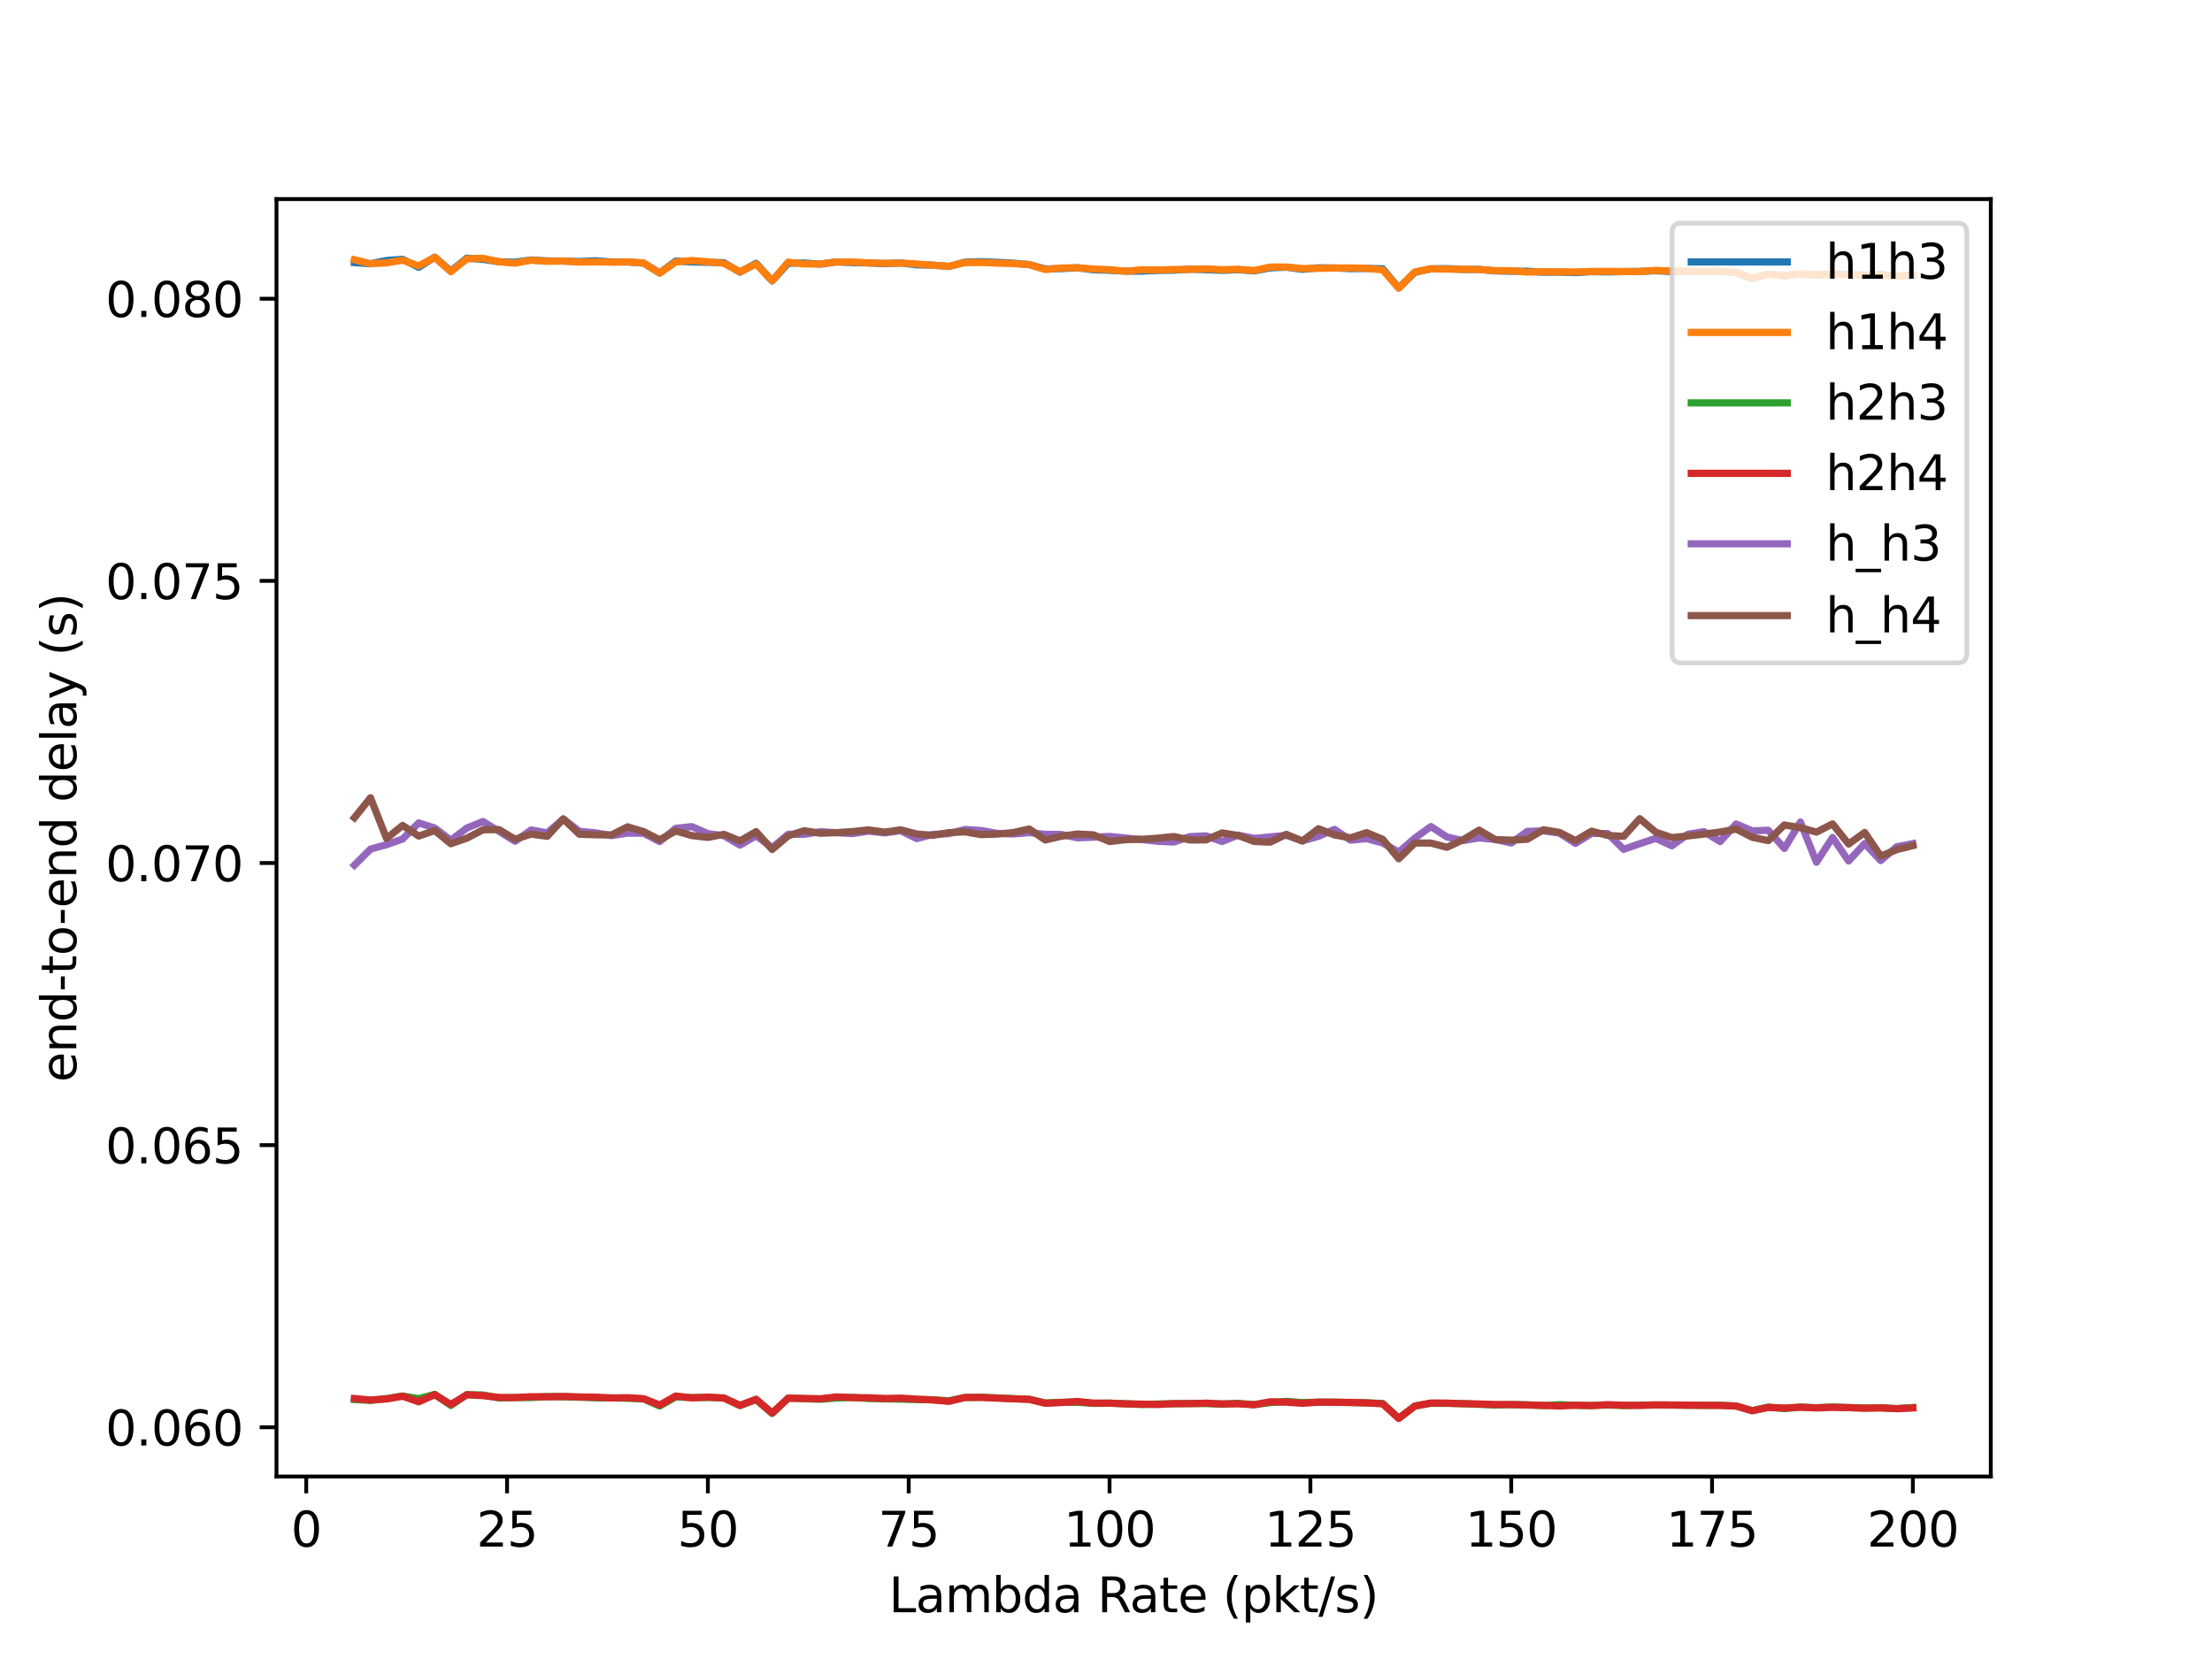 <?xml version="1.0" encoding="utf-8" standalone="no"?>
<!DOCTYPE svg PUBLIC "-//W3C//DTD SVG 1.1//EN"
  "http://www.w3.org/Graphics/SVG/1.1/DTD/svg11.dtd">
<svg xmlns:xlink="http://www.w3.org/1999/xlink" width="460.8pt" height="345.6pt" viewBox="0 0 460.8 345.6" xmlns="http://www.w3.org/2000/svg" version="1.1">
 <defs>
  <style type="text/css">*{stroke-linejoin: round; stroke-linecap: butt}</style>
 </defs>
 <g id="figure_1">
  <g id="patch_1">
   <path d="M 0 345.6 
L 460.8 345.6 
L 460.8 0 
L 0 0 
z
" style="fill: #ffffff"/>
  </g>
  <g id="axes_1">
   <g id="patch_2">
    <path d="M 57.6 307.584 
L 414.72 307.584 
L 414.72 41.472 
L 57.6 41.472 
z
" style="fill: #ffffff"/>
   </g>
   <g id="matplotlib.axis_1">
    <g id="xtick_1">
     <g id="line2d_1">
      <defs>
       <path id="m15f8f45fae" d="M 0 0 
L 0 3.5 
" style="stroke: #000000; stroke-width: 0.8"/>
      </defs>
      <g>
       <use xlink:href="#m15f8f45fae" x="63.792" y="307.584" style="stroke: #000000; stroke-width: 0.8"/>
      </g>
     </g>
     <g id="text_1">
      <!-- 0 -->
      <g transform="translate(60.611 322.182)scale(0.1 -0.1)">
       <defs>
        <path id="DejaVuSans-30" d="M 2034 4250 
Q 1547 4250 1301 3770 
Q 1056 3291 1056 2328 
Q 1056 1369 1301 889 
Q 1547 409 2034 409 
Q 2525 409 2770 889 
Q 3016 1369 3016 2328 
Q 3016 3291 2770 3770 
Q 2525 4250 2034 4250 
z
M 2034 4750 
Q 2819 4750 3233 4129 
Q 3647 3509 3647 2328 
Q 3647 1150 3233 529 
Q 2819 -91 2034 -91 
Q 1250 -91 836 529 
Q 422 1150 422 2328 
Q 422 3509 836 4129 
Q 1250 4750 2034 4750 
z
" transform="scale(0.016)"/>
       </defs>
       <use xlink:href="#DejaVuSans-30"/>
      </g>
     </g>
    </g>
    <g id="xtick_2">
     <g id="line2d_2">
      <g>
       <use xlink:href="#m15f8f45fae" x="105.629" y="307.584" style="stroke: #000000; stroke-width: 0.8"/>
      </g>
     </g>
     <g id="text_2">
      <!-- 25 -->
      <g transform="translate(99.266 322.182)scale(0.1 -0.1)">
       <defs>
        <path id="DejaVuSans-32" d="M 1228 531 
L 3431 531 
L 3431 0 
L 469 0 
L 469 531 
Q 828 903 1448 1529 
Q 2069 2156 2228 2338 
Q 2531 2678 2651 2914 
Q 2772 3150 2772 3378 
Q 2772 3750 2511 3984 
Q 2250 4219 1831 4219 
Q 1534 4219 1204 4116 
Q 875 4013 500 3803 
L 500 4441 
Q 881 4594 1212 4672 
Q 1544 4750 1819 4750 
Q 2544 4750 2975 4387 
Q 3406 4025 3406 3419 
Q 3406 3131 3298 2873 
Q 3191 2616 2906 2266 
Q 2828 2175 2409 1742 
Q 1991 1309 1228 531 
z
" transform="scale(0.016)"/>
        <path id="DejaVuSans-35" d="M 691 4666 
L 3169 4666 
L 3169 4134 
L 1269 4134 
L 1269 2991 
Q 1406 3038 1543 3061 
Q 1681 3084 1819 3084 
Q 2600 3084 3056 2656 
Q 3513 2228 3513 1497 
Q 3513 744 3044 326 
Q 2575 -91 1722 -91 
Q 1428 -91 1123 -41 
Q 819 9 494 109 
L 494 744 
Q 775 591 1075 516 
Q 1375 441 1709 441 
Q 2250 441 2565 725 
Q 2881 1009 2881 1497 
Q 2881 1984 2565 2268 
Q 2250 2553 1709 2553 
Q 1456 2553 1204 2497 
Q 953 2441 691 2322 
L 691 4666 
z
" transform="scale(0.016)"/>
       </defs>
       <use xlink:href="#DejaVuSans-32"/>
       <use xlink:href="#DejaVuSans-35" x="63.623"/>
      </g>
     </g>
    </g>
    <g id="xtick_3">
     <g id="line2d_3">
      <g>
       <use xlink:href="#m15f8f45fae" x="147.466" y="307.584" style="stroke: #000000; stroke-width: 0.8"/>
      </g>
     </g>
     <g id="text_3">
      <!-- 50 -->
      <g transform="translate(141.103 322.182)scale(0.1 -0.1)">
       <use xlink:href="#DejaVuSans-35"/>
       <use xlink:href="#DejaVuSans-30" x="63.623"/>
      </g>
     </g>
    </g>
    <g id="xtick_4">
     <g id="line2d_4">
      <g>
       <use xlink:href="#m15f8f45fae" x="189.303" y="307.584" style="stroke: #000000; stroke-width: 0.8"/>
      </g>
     </g>
     <g id="text_4">
      <!-- 75 -->
      <g transform="translate(182.94 322.182)scale(0.1 -0.1)">
       <defs>
        <path id="DejaVuSans-37" d="M 525 4666 
L 3525 4666 
L 3525 4397 
L 1831 0 
L 1172 0 
L 2766 4134 
L 525 4134 
L 525 4666 
z
" transform="scale(0.016)"/>
       </defs>
       <use xlink:href="#DejaVuSans-37"/>
       <use xlink:href="#DejaVuSans-35" x="63.623"/>
      </g>
     </g>
    </g>
    <g id="xtick_5">
     <g id="line2d_5">
      <g>
       <use xlink:href="#m15f8f45fae" x="231.14" y="307.584" style="stroke: #000000; stroke-width: 0.8"/>
      </g>
     </g>
     <g id="text_5">
      <!-- 100 -->
      <g transform="translate(221.596 322.182)scale(0.1 -0.1)">
       <defs>
        <path id="DejaVuSans-31" d="M 794 531 
L 1825 531 
L 1825 4091 
L 703 3866 
L 703 4441 
L 1819 4666 
L 2450 4666 
L 2450 531 
L 3481 531 
L 3481 0 
L 794 0 
L 794 531 
z
" transform="scale(0.016)"/>
       </defs>
       <use xlink:href="#DejaVuSans-31"/>
       <use xlink:href="#DejaVuSans-30" x="63.623"/>
       <use xlink:href="#DejaVuSans-30" x="127.246"/>
      </g>
     </g>
    </g>
    <g id="xtick_6">
     <g id="line2d_6">
      <g>
       <use xlink:href="#m15f8f45fae" x="272.976" y="307.584" style="stroke: #000000; stroke-width: 0.8"/>
      </g>
     </g>
     <g id="text_6">
      <!-- 125 -->
      <g transform="translate(263.433 322.182)scale(0.1 -0.1)">
       <use xlink:href="#DejaVuSans-31"/>
       <use xlink:href="#DejaVuSans-32" x="63.623"/>
       <use xlink:href="#DejaVuSans-35" x="127.246"/>
      </g>
     </g>
    </g>
    <g id="xtick_7">
     <g id="line2d_7">
      <g>
       <use xlink:href="#m15f8f45fae" x="314.813" y="307.584" style="stroke: #000000; stroke-width: 0.8"/>
      </g>
     </g>
     <g id="text_7">
      <!-- 150 -->
      <g transform="translate(305.27 322.182)scale(0.1 -0.1)">
       <use xlink:href="#DejaVuSans-31"/>
       <use xlink:href="#DejaVuSans-35" x="63.623"/>
       <use xlink:href="#DejaVuSans-30" x="127.246"/>
      </g>
     </g>
    </g>
    <g id="xtick_8">
     <g id="line2d_8">
      <g>
       <use xlink:href="#m15f8f45fae" x="356.65" y="307.584" style="stroke: #000000; stroke-width: 0.8"/>
      </g>
     </g>
     <g id="text_8">
      <!-- 175 -->
      <g transform="translate(347.107 322.182)scale(0.1 -0.1)">
       <use xlink:href="#DejaVuSans-31"/>
       <use xlink:href="#DejaVuSans-37" x="63.623"/>
       <use xlink:href="#DejaVuSans-35" x="127.246"/>
      </g>
     </g>
    </g>
    <g id="xtick_9">
     <g id="line2d_9">
      <g>
       <use xlink:href="#m15f8f45fae" x="398.487" y="307.584" style="stroke: #000000; stroke-width: 0.8"/>
      </g>
     </g>
     <g id="text_9">
      <!-- 200 -->
      <g transform="translate(388.944 322.182)scale(0.1 -0.1)">
       <use xlink:href="#DejaVuSans-32"/>
       <use xlink:href="#DejaVuSans-30" x="63.623"/>
       <use xlink:href="#DejaVuSans-30" x="127.246"/>
      </g>
     </g>
    </g>
    <g id="text_10">
     <!-- Lambda Rate (pkt/s) -->
     <g transform="translate(185.166 335.861)scale(0.1 -0.1)">
      <defs>
       <path id="DejaVuSans-4c" d="M 628 4666 
L 1259 4666 
L 1259 531 
L 3531 531 
L 3531 0 
L 628 0 
L 628 4666 
z
" transform="scale(0.016)"/>
       <path id="DejaVuSans-61" d="M 2194 1759 
Q 1497 1759 1228 1600 
Q 959 1441 959 1056 
Q 959 750 1161 570 
Q 1363 391 1709 391 
Q 2188 391 2477 730 
Q 2766 1069 2766 1631 
L 2766 1759 
L 2194 1759 
z
M 3341 1997 
L 3341 0 
L 2766 0 
L 2766 531 
Q 2569 213 2275 61 
Q 1981 -91 1556 -91 
Q 1019 -91 701 211 
Q 384 513 384 1019 
Q 384 1609 779 1909 
Q 1175 2209 1959 2209 
L 2766 2209 
L 2766 2266 
Q 2766 2663 2505 2880 
Q 2244 3097 1772 3097 
Q 1472 3097 1187 3025 
Q 903 2953 641 2809 
L 641 3341 
Q 956 3463 1253 3523 
Q 1550 3584 1831 3584 
Q 2591 3584 2966 3190 
Q 3341 2797 3341 1997 
z
" transform="scale(0.016)"/>
       <path id="DejaVuSans-6d" d="M 3328 2828 
Q 3544 3216 3844 3400 
Q 4144 3584 4550 3584 
Q 5097 3584 5394 3201 
Q 5691 2819 5691 2113 
L 5691 0 
L 5113 0 
L 5113 2094 
Q 5113 2597 4934 2840 
Q 4756 3084 4391 3084 
Q 3944 3084 3684 2787 
Q 3425 2491 3425 1978 
L 3425 0 
L 2847 0 
L 2847 2094 
Q 2847 2600 2669 2842 
Q 2491 3084 2119 3084 
Q 1678 3084 1418 2786 
Q 1159 2488 1159 1978 
L 1159 0 
L 581 0 
L 581 3500 
L 1159 3500 
L 1159 2956 
Q 1356 3278 1631 3431 
Q 1906 3584 2284 3584 
Q 2666 3584 2933 3390 
Q 3200 3197 3328 2828 
z
" transform="scale(0.016)"/>
       <path id="DejaVuSans-62" d="M 3116 1747 
Q 3116 2381 2855 2742 
Q 2594 3103 2138 3103 
Q 1681 3103 1420 2742 
Q 1159 2381 1159 1747 
Q 1159 1113 1420 752 
Q 1681 391 2138 391 
Q 2594 391 2855 752 
Q 3116 1113 3116 1747 
z
M 1159 2969 
Q 1341 3281 1617 3432 
Q 1894 3584 2278 3584 
Q 2916 3584 3314 3078 
Q 3713 2572 3713 1747 
Q 3713 922 3314 415 
Q 2916 -91 2278 -91 
Q 1894 -91 1617 61 
Q 1341 213 1159 525 
L 1159 0 
L 581 0 
L 581 4863 
L 1159 4863 
L 1159 2969 
z
" transform="scale(0.016)"/>
       <path id="DejaVuSans-64" d="M 2906 2969 
L 2906 4863 
L 3481 4863 
L 3481 0 
L 2906 0 
L 2906 525 
Q 2725 213 2448 61 
Q 2172 -91 1784 -91 
Q 1150 -91 751 415 
Q 353 922 353 1747 
Q 353 2572 751 3078 
Q 1150 3584 1784 3584 
Q 2172 3584 2448 3432 
Q 2725 3281 2906 2969 
z
M 947 1747 
Q 947 1113 1208 752 
Q 1469 391 1925 391 
Q 2381 391 2643 752 
Q 2906 1113 2906 1747 
Q 2906 2381 2643 2742 
Q 2381 3103 1925 3103 
Q 1469 3103 1208 2742 
Q 947 2381 947 1747 
z
" transform="scale(0.016)"/>
       <path id="DejaVuSans-20" transform="scale(0.016)"/>
       <path id="DejaVuSans-52" d="M 2841 2188 
Q 3044 2119 3236 1894 
Q 3428 1669 3622 1275 
L 4263 0 
L 3584 0 
L 2988 1197 
Q 2756 1666 2539 1819 
Q 2322 1972 1947 1972 
L 1259 1972 
L 1259 0 
L 628 0 
L 628 4666 
L 2053 4666 
Q 2853 4666 3247 4331 
Q 3641 3997 3641 3322 
Q 3641 2881 3436 2590 
Q 3231 2300 2841 2188 
z
M 1259 4147 
L 1259 2491 
L 2053 2491 
Q 2509 2491 2742 2702 
Q 2975 2913 2975 3322 
Q 2975 3731 2742 3939 
Q 2509 4147 2053 4147 
L 1259 4147 
z
" transform="scale(0.016)"/>
       <path id="DejaVuSans-74" d="M 1172 4494 
L 1172 3500 
L 2356 3500 
L 2356 3053 
L 1172 3053 
L 1172 1153 
Q 1172 725 1289 603 
Q 1406 481 1766 481 
L 2356 481 
L 2356 0 
L 1766 0 
Q 1100 0 847 248 
Q 594 497 594 1153 
L 594 3053 
L 172 3053 
L 172 3500 
L 594 3500 
L 594 4494 
L 1172 4494 
z
" transform="scale(0.016)"/>
       <path id="DejaVuSans-65" d="M 3597 1894 
L 3597 1613 
L 953 1613 
Q 991 1019 1311 708 
Q 1631 397 2203 397 
Q 2534 397 2845 478 
Q 3156 559 3463 722 
L 3463 178 
Q 3153 47 2828 -22 
Q 2503 -91 2169 -91 
Q 1331 -91 842 396 
Q 353 884 353 1716 
Q 353 2575 817 3079 
Q 1281 3584 2069 3584 
Q 2775 3584 3186 3129 
Q 3597 2675 3597 1894 
z
M 3022 2063 
Q 3016 2534 2758 2815 
Q 2500 3097 2075 3097 
Q 1594 3097 1305 2825 
Q 1016 2553 972 2059 
L 3022 2063 
z
" transform="scale(0.016)"/>
       <path id="DejaVuSans-28" d="M 1984 4856 
Q 1566 4138 1362 3434 
Q 1159 2731 1159 2009 
Q 1159 1288 1364 580 
Q 1569 -128 1984 -844 
L 1484 -844 
Q 1016 -109 783 600 
Q 550 1309 550 2009 
Q 550 2706 781 3412 
Q 1013 4119 1484 4856 
L 1984 4856 
z
" transform="scale(0.016)"/>
       <path id="DejaVuSans-70" d="M 1159 525 
L 1159 -1331 
L 581 -1331 
L 581 3500 
L 1159 3500 
L 1159 2969 
Q 1341 3281 1617 3432 
Q 1894 3584 2278 3584 
Q 2916 3584 3314 3078 
Q 3713 2572 3713 1747 
Q 3713 922 3314 415 
Q 2916 -91 2278 -91 
Q 1894 -91 1617 61 
Q 1341 213 1159 525 
z
M 3116 1747 
Q 3116 2381 2855 2742 
Q 2594 3103 2138 3103 
Q 1681 3103 1420 2742 
Q 1159 2381 1159 1747 
Q 1159 1113 1420 752 
Q 1681 391 2138 391 
Q 2594 391 2855 752 
Q 3116 1113 3116 1747 
z
" transform="scale(0.016)"/>
       <path id="DejaVuSans-6b" d="M 581 4863 
L 1159 4863 
L 1159 1991 
L 2875 3500 
L 3609 3500 
L 1753 1863 
L 3688 0 
L 2938 0 
L 1159 1709 
L 1159 0 
L 581 0 
L 581 4863 
z
" transform="scale(0.016)"/>
       <path id="DejaVuSans-2f" d="M 1625 4666 
L 2156 4666 
L 531 -594 
L 0 -594 
L 1625 4666 
z
" transform="scale(0.016)"/>
       <path id="DejaVuSans-73" d="M 2834 3397 
L 2834 2853 
Q 2591 2978 2328 3040 
Q 2066 3103 1784 3103 
Q 1356 3103 1142 2972 
Q 928 2841 928 2578 
Q 928 2378 1081 2264 
Q 1234 2150 1697 2047 
L 1894 2003 
Q 2506 1872 2764 1633 
Q 3022 1394 3022 966 
Q 3022 478 2636 193 
Q 2250 -91 1575 -91 
Q 1294 -91 989 -36 
Q 684 19 347 128 
L 347 722 
Q 666 556 975 473 
Q 1284 391 1588 391 
Q 1994 391 2212 530 
Q 2431 669 2431 922 
Q 2431 1156 2273 1281 
Q 2116 1406 1581 1522 
L 1381 1569 
Q 847 1681 609 1914 
Q 372 2147 372 2553 
Q 372 3047 722 3315 
Q 1072 3584 1716 3584 
Q 2034 3584 2315 3537 
Q 2597 3491 2834 3397 
z
" transform="scale(0.016)"/>
       <path id="DejaVuSans-29" d="M 513 4856 
L 1013 4856 
Q 1481 4119 1714 3412 
Q 1947 2706 1947 2009 
Q 1947 1309 1714 600 
Q 1481 -109 1013 -844 
L 513 -844 
Q 928 -128 1133 580 
Q 1338 1288 1338 2009 
Q 1338 2731 1133 3434 
Q 928 4138 513 4856 
z
" transform="scale(0.016)"/>
      </defs>
      <use xlink:href="#DejaVuSans-4c"/>
      <use xlink:href="#DejaVuSans-61" x="55.713"/>
      <use xlink:href="#DejaVuSans-6d" x="116.992"/>
      <use xlink:href="#DejaVuSans-62" x="214.404"/>
      <use xlink:href="#DejaVuSans-64" x="277.881"/>
      <use xlink:href="#DejaVuSans-61" x="341.357"/>
      <use xlink:href="#DejaVuSans-20" x="402.637"/>
      <use xlink:href="#DejaVuSans-52" x="434.424"/>
      <use xlink:href="#DejaVuSans-61" x="501.656"/>
      <use xlink:href="#DejaVuSans-74" x="562.936"/>
      <use xlink:href="#DejaVuSans-65" x="602.145"/>
      <use xlink:href="#DejaVuSans-20" x="663.668"/>
      <use xlink:href="#DejaVuSans-28" x="695.455"/>
      <use xlink:href="#DejaVuSans-70" x="734.469"/>
      <use xlink:href="#DejaVuSans-6b" x="797.945"/>
      <use xlink:href="#DejaVuSans-74" x="855.855"/>
      <use xlink:href="#DejaVuSans-2f" x="895.064"/>
      <use xlink:href="#DejaVuSans-73" x="928.756"/>
      <use xlink:href="#DejaVuSans-29" x="980.855"/>
     </g>
    </g>
   </g>
   <g id="matplotlib.axis_2">
    <g id="ytick_1">
     <g id="line2d_10">
      <defs>
       <path id="m9d89985016" d="M 0 0 
L -3.5 0 
" style="stroke: #000000; stroke-width: 0.8"/>
      </defs>
      <g>
       <use xlink:href="#m9d89985016" x="57.6" y="297.322" style="stroke: #000000; stroke-width: 0.8"/>
      </g>
     </g>
     <g id="text_11">
      <!-- 0.060 -->
      <g transform="translate(21.972 301.121)scale(0.1 -0.1)">
       <defs>
        <path id="DejaVuSans-2e" d="M 684 794 
L 1344 794 
L 1344 0 
L 684 0 
L 684 794 
z
" transform="scale(0.016)"/>
        <path id="DejaVuSans-36" d="M 2113 2584 
Q 1688 2584 1439 2293 
Q 1191 2003 1191 1497 
Q 1191 994 1439 701 
Q 1688 409 2113 409 
Q 2538 409 2786 701 
Q 3034 994 3034 1497 
Q 3034 2003 2786 2293 
Q 2538 2584 2113 2584 
z
M 3366 4563 
L 3366 3988 
Q 3128 4100 2886 4159 
Q 2644 4219 2406 4219 
Q 1781 4219 1451 3797 
Q 1122 3375 1075 2522 
Q 1259 2794 1537 2939 
Q 1816 3084 2150 3084 
Q 2853 3084 3261 2657 
Q 3669 2231 3669 1497 
Q 3669 778 3244 343 
Q 2819 -91 2113 -91 
Q 1303 -91 875 529 
Q 447 1150 447 2328 
Q 447 3434 972 4092 
Q 1497 4750 2381 4750 
Q 2619 4750 2861 4703 
Q 3103 4656 3366 4563 
z
" transform="scale(0.016)"/>
       </defs>
       <use xlink:href="#DejaVuSans-30"/>
       <use xlink:href="#DejaVuSans-2e" x="63.623"/>
       <use xlink:href="#DejaVuSans-30" x="95.41"/>
       <use xlink:href="#DejaVuSans-36" x="159.033"/>
       <use xlink:href="#DejaVuSans-30" x="222.656"/>
      </g>
     </g>
    </g>
    <g id="ytick_2">
     <g id="line2d_11">
      <g>
       <use xlink:href="#m9d89985016" x="57.6" y="238.549" style="stroke: #000000; stroke-width: 0.8"/>
      </g>
     </g>
     <g id="text_12">
      <!-- 0.065 -->
      <g transform="translate(21.972 242.348)scale(0.1 -0.1)">
       <use xlink:href="#DejaVuSans-30"/>
       <use xlink:href="#DejaVuSans-2e" x="63.623"/>
       <use xlink:href="#DejaVuSans-30" x="95.41"/>
       <use xlink:href="#DejaVuSans-36" x="159.033"/>
       <use xlink:href="#DejaVuSans-35" x="222.656"/>
      </g>
     </g>
    </g>
    <g id="ytick_3">
     <g id="line2d_12">
      <g>
       <use xlink:href="#m9d89985016" x="57.6" y="179.776" style="stroke: #000000; stroke-width: 0.8"/>
      </g>
     </g>
     <g id="text_13">
      <!-- 0.070 -->
      <g transform="translate(21.972 183.576)scale(0.1 -0.1)">
       <use xlink:href="#DejaVuSans-30"/>
       <use xlink:href="#DejaVuSans-2e" x="63.623"/>
       <use xlink:href="#DejaVuSans-30" x="95.41"/>
       <use xlink:href="#DejaVuSans-37" x="159.033"/>
       <use xlink:href="#DejaVuSans-30" x="222.656"/>
      </g>
     </g>
    </g>
    <g id="ytick_4">
     <g id="line2d_13">
      <g>
       <use xlink:href="#m9d89985016" x="57.6" y="121.004" style="stroke: #000000; stroke-width: 0.8"/>
      </g>
     </g>
     <g id="text_14">
      <!-- 0.075 -->
      <g transform="translate(21.972 124.803)scale(0.1 -0.1)">
       <use xlink:href="#DejaVuSans-30"/>
       <use xlink:href="#DejaVuSans-2e" x="63.623"/>
       <use xlink:href="#DejaVuSans-30" x="95.41"/>
       <use xlink:href="#DejaVuSans-37" x="159.033"/>
       <use xlink:href="#DejaVuSans-35" x="222.656"/>
      </g>
     </g>
    </g>
    <g id="ytick_5">
     <g id="line2d_14">
      <g>
       <use xlink:href="#m9d89985016" x="57.6" y="62.231" style="stroke: #000000; stroke-width: 0.8"/>
      </g>
     </g>
     <g id="text_15">
      <!-- 0.080 -->
      <g transform="translate(21.972 66.03)scale(0.1 -0.1)">
       <defs>
        <path id="DejaVuSans-38" d="M 2034 2216 
Q 1584 2216 1326 1975 
Q 1069 1734 1069 1313 
Q 1069 891 1326 650 
Q 1584 409 2034 409 
Q 2484 409 2743 651 
Q 3003 894 3003 1313 
Q 3003 1734 2745 1975 
Q 2488 2216 2034 2216 
z
M 1403 2484 
Q 997 2584 770 2862 
Q 544 3141 544 3541 
Q 544 4100 942 4425 
Q 1341 4750 2034 4750 
Q 2731 4750 3128 4425 
Q 3525 4100 3525 3541 
Q 3525 3141 3298 2862 
Q 3072 2584 2669 2484 
Q 3125 2378 3379 2068 
Q 3634 1759 3634 1313 
Q 3634 634 3220 271 
Q 2806 -91 2034 -91 
Q 1263 -91 848 271 
Q 434 634 434 1313 
Q 434 1759 690 2068 
Q 947 2378 1403 2484 
z
M 1172 3481 
Q 1172 3119 1398 2916 
Q 1625 2713 2034 2713 
Q 2441 2713 2670 2916 
Q 2900 3119 2900 3481 
Q 2900 3844 2670 4047 
Q 2441 4250 2034 4250 
Q 1625 4250 1398 4047 
Q 1172 3844 1172 3481 
z
" transform="scale(0.016)"/>
       </defs>
       <use xlink:href="#DejaVuSans-30"/>
       <use xlink:href="#DejaVuSans-2e" x="63.623"/>
       <use xlink:href="#DejaVuSans-30" x="95.41"/>
       <use xlink:href="#DejaVuSans-38" x="159.033"/>
       <use xlink:href="#DejaVuSans-30" x="222.656"/>
      </g>
     </g>
    </g>
    <g id="text_16">
     <!-- end-to-end delay (s) -->
     <g transform="translate(15.892 225.436)rotate(-90)scale(0.1 -0.1)">
      <defs>
       <path id="DejaVuSans-6e" d="M 3513 2113 
L 3513 0 
L 2938 0 
L 2938 2094 
Q 2938 2591 2744 2837 
Q 2550 3084 2163 3084 
Q 1697 3084 1428 2787 
Q 1159 2491 1159 1978 
L 1159 0 
L 581 0 
L 581 3500 
L 1159 3500 
L 1159 2956 
Q 1366 3272 1645 3428 
Q 1925 3584 2291 3584 
Q 2894 3584 3203 3211 
Q 3513 2838 3513 2113 
z
" transform="scale(0.016)"/>
       <path id="DejaVuSans-2d" d="M 313 2009 
L 1997 2009 
L 1997 1497 
L 313 1497 
L 313 2009 
z
" transform="scale(0.016)"/>
       <path id="DejaVuSans-6f" d="M 1959 3097 
Q 1497 3097 1228 2736 
Q 959 2375 959 1747 
Q 959 1119 1226 758 
Q 1494 397 1959 397 
Q 2419 397 2687 759 
Q 2956 1122 2956 1747 
Q 2956 2369 2687 2733 
Q 2419 3097 1959 3097 
z
M 1959 3584 
Q 2709 3584 3137 3096 
Q 3566 2609 3566 1747 
Q 3566 888 3137 398 
Q 2709 -91 1959 -91 
Q 1206 -91 779 398 
Q 353 888 353 1747 
Q 353 2609 779 3096 
Q 1206 3584 1959 3584 
z
" transform="scale(0.016)"/>
       <path id="DejaVuSans-6c" d="M 603 4863 
L 1178 4863 
L 1178 0 
L 603 0 
L 603 4863 
z
" transform="scale(0.016)"/>
       <path id="DejaVuSans-79" d="M 2059 -325 
Q 1816 -950 1584 -1140 
Q 1353 -1331 966 -1331 
L 506 -1331 
L 506 -850 
L 844 -850 
Q 1081 -850 1212 -737 
Q 1344 -625 1503 -206 
L 1606 56 
L 191 3500 
L 800 3500 
L 1894 763 
L 2988 3500 
L 3597 3500 
L 2059 -325 
z
" transform="scale(0.016)"/>
      </defs>
      <use xlink:href="#DejaVuSans-65"/>
      <use xlink:href="#DejaVuSans-6e" x="61.523"/>
      <use xlink:href="#DejaVuSans-64" x="124.902"/>
      <use xlink:href="#DejaVuSans-2d" x="188.379"/>
      <use xlink:href="#DejaVuSans-74" x="224.463"/>
      <use xlink:href="#DejaVuSans-6f" x="263.672"/>
      <use xlink:href="#DejaVuSans-2d" x="326.729"/>
      <use xlink:href="#DejaVuSans-65" x="362.812"/>
      <use xlink:href="#DejaVuSans-6e" x="424.336"/>
      <use xlink:href="#DejaVuSans-64" x="487.715"/>
      <use xlink:href="#DejaVuSans-20" x="551.191"/>
      <use xlink:href="#DejaVuSans-64" x="582.979"/>
      <use xlink:href="#DejaVuSans-65" x="646.455"/>
      <use xlink:href="#DejaVuSans-6c" x="707.979"/>
      <use xlink:href="#DejaVuSans-61" x="735.762"/>
      <use xlink:href="#DejaVuSans-79" x="797.041"/>
      <use xlink:href="#DejaVuSans-20" x="856.221"/>
      <use xlink:href="#DejaVuSans-28" x="888.008"/>
      <use xlink:href="#DejaVuSans-73" x="927.021"/>
      <use xlink:href="#DejaVuSans-29" x="979.121"/>
     </g>
    </g>
   </g>
   <g id="line2d_15">
    <path d="M 73.833 54.696 
L 77.18 54.943 
L 80.527 54.262 
L 83.874 54.026 
L 87.221 55.684 
L 90.567 53.568 
L 93.914 56.471 
L 97.261 53.768 
L 100.608 54.026 
L 103.955 54.532 
L 107.302 54.626 
L 110.649 54.156 
L 113.996 54.356 
L 117.343 54.379 
L 120.69 54.485 
L 124.037 54.32 
L 127.384 54.567 
L 130.731 54.567 
L 134.078 54.814 
L 137.425 56.871 
L 140.772 54.391 
L 144.119 54.567 
L 147.466 54.638 
L 150.813 54.732 
L 154.16 56.695 
L 157.507 54.849 
L 160.854 58.517 
L 164.2 54.837 
L 167.547 54.79 
L 170.894 55.026 
L 174.241 54.555 
L 177.588 54.708 
L 180.935 54.779 
L 184.282 54.92 
L 187.629 54.79 
L 190.976 55.178 
L 194.323 55.225 
L 197.67 55.519 
L 201.017 54.614 
L 204.364 54.508 
L 207.711 54.649 
L 211.058 54.814 
L 214.405 55.12 
L 217.752 56.036 
L 221.099 55.954 
L 224.446 55.778 
L 227.793 56.201 
L 231.14 56.307 
L 234.487 56.483 
L 237.833 56.483 
L 241.18 56.33 
L 244.527 56.283 
L 247.874 56.072 
L 251.221 56.189 
L 254.568 56.319 
L 257.915 56.178 
L 261.262 56.436 
L 264.609 55.801 
L 267.956 55.66 
L 271.303 56.107 
L 274.65 55.801 
L 277.997 55.813 
L 281.344 55.966 
L 284.691 55.919 
L 288.038 55.989 
L 291.385 59.998 
L 294.732 56.73 
L 298.079 56.001 
L 301.426 55.954 
L 304.773 56.13 
L 308.12 56.119 
L 311.466 56.436 
L 314.813 56.507 
L 318.16 56.495 
L 321.507 56.706 
L 324.854 56.683 
L 328.201 56.789 
L 331.548 56.589 
L 334.895 56.636 
L 338.242 56.577 
L 341.589 56.542 
L 344.936 56.401 
L 348.283 56.565 
L 351.63 56.495 
L 354.977 56.565 
L 358.324 56.53 
L 361.671 56.789 
L 365.018 58.058 
L 368.365 57.083 
L 371.712 57.412 
L 375.059 57.094 
L 378.406 57.294 
L 381.753 57.083 
L 385.099 57.177 
L 388.446 57.341 
L 391.793 57.188 
L 395.14 57.529 
L 398.487 57.341 
" clip-path="url(#p405e373c71)" style="fill: none; stroke: #1f77b4; stroke-width: 1.5; stroke-linecap: square"/>
   </g>
   <g id="line2d_16">
    <path d="M 73.833 54.109 
L 77.18 54.932 
L 80.527 54.755 
L 83.874 54.203 
L 87.221 55.39 
L 90.567 53.603 
L 93.914 56.589 
L 97.261 53.921 
L 100.608 53.803 
L 103.955 54.532 
L 107.302 54.826 
L 110.649 54.203 
L 113.996 54.438 
L 117.343 54.379 
L 120.69 54.602 
L 124.037 54.544 
L 127.384 54.614 
L 130.731 54.567 
L 134.078 54.79 
L 137.425 56.883 
L 140.772 54.567 
L 144.119 54.273 
L 147.466 54.532 
L 150.813 54.861 
L 154.16 56.624 
L 157.507 54.979 
L 160.854 58.493 
L 164.2 54.602 
L 167.547 54.99 
L 170.894 54.99 
L 174.241 54.579 
L 177.588 54.567 
L 180.935 54.767 
L 184.282 54.849 
L 187.629 54.814 
L 190.976 54.99 
L 194.323 55.249 
L 197.67 55.472 
L 201.017 54.696 
L 204.364 54.673 
L 207.711 54.814 
L 211.058 54.908 
L 214.405 55.12 
L 217.752 56.154 
L 221.099 55.825 
L 224.446 55.778 
L 227.793 56.036 
L 231.14 56.178 
L 234.487 56.518 
L 237.833 56.201 
L 241.18 56.248 
L 244.527 56.142 
L 247.874 56.119 
L 251.221 56.013 
L 254.568 56.178 
L 257.915 56.107 
L 261.262 56.354 
L 264.609 55.625 
L 267.956 55.625 
L 271.303 55.942 
L 274.65 55.907 
L 277.997 55.848 
L 281.344 55.813 
L 284.691 55.895 
L 288.038 56.225 
L 291.385 60.009 
L 294.732 56.659 
L 298.079 56.013 
L 301.426 56.06 
L 304.773 56.107 
L 308.12 56.142 
L 311.466 56.377 
L 314.813 56.389 
L 318.16 56.683 
L 321.507 56.601 
L 324.854 56.636 
L 328.201 56.648 
L 331.548 56.554 
L 334.895 56.53 
L 338.242 56.577 
L 341.589 56.577 
L 344.936 56.319 
L 348.283 56.471 
L 351.63 56.542 
L 354.977 56.518 
L 358.324 56.507 
L 361.671 56.753 
L 365.018 57.976 
L 368.365 57.13 
L 371.712 57.435 
L 375.059 57.036 
L 378.406 57.224 
L 381.753 57.13 
L 385.099 57.271 
L 388.446 57.4 
L 391.793 57.2 
L 395.14 57.553 
L 398.487 57.282 
" clip-path="url(#p405e373c71)" style="fill: none; stroke: #ff7f0e; stroke-width: 1.5; stroke-linecap: square"/>
   </g>
   <g id="line2d_17">
    <path d="M 73.833 291.55 
L 77.18 291.727 
L 80.527 291.362 
L 83.874 290.81 
L 87.221 291.362 
L 90.567 290.469 
L 93.914 292.784 
L 97.261 290.528 
L 100.608 290.598 
L 103.955 291.233 
L 107.302 291.139 
L 110.649 291.139 
L 113.996 290.927 
L 117.343 290.986 
L 120.69 291.057 
L 124.037 291.198 
L 127.384 291.209 
L 130.731 291.292 
L 134.078 291.421 
L 137.425 292.902 
L 140.772 290.998 
L 144.119 291.139 
L 147.466 291.127 
L 150.813 291.221 
L 154.16 292.808 
L 157.507 291.562 
L 160.854 294.454 
L 164.2 291.245 
L 167.547 291.386 
L 170.894 291.491 
L 174.241 291.233 
L 177.588 291.104 
L 180.935 291.339 
L 184.282 291.409 
L 187.629 291.468 
L 190.976 291.562 
L 194.323 291.597 
L 197.67 291.809 
L 201.017 291.127 
L 204.364 291.057 
L 207.711 291.221 
L 211.058 291.362 
L 214.405 291.515 
L 217.752 292.256 
L 221.099 292.126 
L 224.446 292.114 
L 227.793 292.35 
L 231.14 292.303 
L 234.487 292.42 
L 237.833 292.596 
L 241.18 292.479 
L 244.527 292.42 
L 247.874 292.373 
L 251.221 292.397 
L 254.568 292.514 
L 257.915 292.338 
L 261.262 292.62 
L 264.609 292.197 
L 267.956 291.926 
L 271.303 292.185 
L 274.65 292.091 
L 277.997 292.079 
L 281.344 292.185 
L 284.691 292.244 
L 288.038 292.361 
L 291.385 295.441 
L 294.732 292.914 
L 298.079 292.326 
L 301.426 292.35 
L 304.773 292.408 
L 308.12 292.549 
L 311.466 292.69 
L 314.813 292.62 
L 318.16 292.643 
L 321.507 292.82 
L 324.854 292.608 
L 328.201 292.761 
L 331.548 292.796 
L 334.895 292.679 
L 338.242 292.82 
L 341.589 292.714 
L 344.936 292.679 
L 348.283 292.702 
L 351.63 292.761 
L 354.977 292.773 
L 358.324 292.726 
L 361.671 292.914 
L 365.018 293.854 
L 368.365 293.125 
L 371.712 293.443 
L 375.059 293.125 
L 378.406 293.243 
L 381.753 293.09 
L 385.099 293.231 
L 388.446 293.313 
L 391.793 293.266 
L 395.14 293.431 
L 398.487 293.208 
" clip-path="url(#p405e373c71)" style="fill: none; stroke: #2ca02c; stroke-width: 1.5; stroke-linecap: square"/>
   </g>
   <g id="line2d_18">
    <path d="M 73.833 291.339 
L 77.18 291.656 
L 80.527 291.421 
L 83.874 290.857 
L 87.221 292.02 
L 90.567 290.539 
L 93.914 292.573 
L 97.261 290.551 
L 100.608 290.739 
L 103.955 291.115 
L 107.302 291.151 
L 110.649 290.963 
L 113.996 290.986 
L 117.343 290.904 
L 120.69 291.01 
L 124.037 291.057 
L 127.384 291.221 
L 130.731 291.162 
L 134.078 291.374 
L 137.425 292.69 
L 140.772 290.821 
L 144.119 291.209 
L 147.466 291.045 
L 150.813 291.245 
L 154.16 292.761 
L 157.507 291.491 
L 160.854 294.36 
L 164.2 291.268 
L 167.547 291.315 
L 170.894 291.386 
L 174.241 290.998 
L 177.588 291.151 
L 180.935 291.174 
L 184.282 291.327 
L 187.629 291.256 
L 190.976 291.468 
L 194.323 291.633 
L 197.67 291.926 
L 201.017 291.115 
L 204.364 291.115 
L 207.711 291.245 
L 211.058 291.397 
L 214.405 291.503 
L 217.752 292.326 
L 221.099 292.173 
L 224.446 291.95 
L 227.793 292.291 
L 231.14 292.303 
L 234.487 292.455 
L 237.833 292.502 
L 241.18 292.585 
L 244.527 292.397 
L 247.874 292.408 
L 251.221 292.303 
L 254.568 292.455 
L 257.915 292.444 
L 261.262 292.632 
L 264.609 292.02 
L 267.956 292.103 
L 271.303 292.326 
L 274.65 292.103 
L 277.997 292.126 
L 281.344 292.15 
L 284.691 292.244 
L 288.038 292.444 
L 291.385 295.488 
L 294.732 292.914 
L 298.079 292.267 
L 301.426 292.291 
L 304.773 292.42 
L 308.12 292.479 
L 311.466 292.585 
L 314.813 292.585 
L 318.16 292.69 
L 321.507 292.761 
L 324.854 292.902 
L 328.201 292.726 
L 331.548 292.82 
L 334.895 292.62 
L 338.242 292.737 
L 341.589 292.784 
L 344.936 292.667 
L 348.283 292.69 
L 351.63 292.714 
L 354.977 292.749 
L 358.324 292.784 
L 361.671 292.902 
L 365.018 293.889 
L 368.365 293.196 
L 371.712 293.325 
L 375.059 293.149 
L 378.406 293.302 
L 381.753 293.172 
L 385.099 293.231 
L 388.446 293.36 
L 391.793 293.29 
L 395.14 293.466 
L 398.487 293.302 
" clip-path="url(#p405e373c71)" style="fill: none; stroke: #d62728; stroke-width: 1.5; stroke-linecap: square"/>
   </g>
   <g id="line2d_19">
    <path d="M 73.833 180.235 
L 77.18 176.885 
L 80.527 175.968 
L 83.874 174.781 
L 87.221 171.431 
L 90.567 172.489 
L 93.914 175.028 
L 97.261 172.489 
L 100.608 171.137 
L 103.955 173.182 
L 107.302 175.251 
L 110.649 172.888 
L 113.996 173.511 
L 117.343 170.62 
L 120.69 173.17 
L 124.037 173.488 
L 127.384 174.075 
L 130.731 173.558 
L 134.078 173.582 
L 137.425 175.321 
L 140.772 172.559 
L 144.119 172.195 
L 147.466 173.664 
L 150.813 174.099 
L 154.16 176.05 
L 157.507 174.111 
L 160.854 176.591 
L 164.2 173.793 
L 167.547 173.805 
L 170.894 173.253 
L 174.241 173.464 
L 177.588 173.652 
L 180.935 173.147 
L 184.282 173.511 
L 187.629 173.041 
L 190.976 174.698 
L 194.323 173.817 
L 197.67 173.664 
L 201.017 172.794 
L 204.364 173.006 
L 207.711 173.605 
L 211.058 173.735 
L 214.405 173.452 
L 217.752 173.805 
L 221.099 173.84 
L 224.446 174.534 
L 227.793 174.405 
L 231.14 174.24 
L 234.487 174.569 
L 237.833 174.898 
L 241.18 175.251 
L 244.527 175.415 
L 247.874 174.275 
L 251.221 174.122 
L 254.568 175.298 
L 257.915 173.97 
L 261.262 174.651 
L 264.609 174.346 
L 267.956 174.017 
L 271.303 175.169 
L 274.65 174.228 
L 277.997 172.771 
L 281.344 175.028 
L 284.691 174.698 
L 288.038 175.604 
L 291.385 177.496 
L 294.732 174.604 
L 298.079 172.183 
L 301.426 174.358 
L 304.773 175.122 
L 308.12 174.546 
L 311.466 174.875 
L 314.813 175.615 
L 318.16 173.194 
L 321.507 173.088 
L 324.854 173.535 
L 328.201 175.698 
L 331.548 173.617 
L 334.895 173.641 
L 338.242 176.932 
L 341.589 175.756 
L 344.936 174.651 
L 348.283 176.191 
L 351.63 173.782 
L 354.977 173.253 
L 358.324 175.321 
L 361.671 171.654 
L 365.018 173.076 
L 368.365 172.959 
L 371.712 176.744 
L 375.059 171.243 
L 378.406 179.624 
L 381.753 174.463 
L 385.099 179.365 
L 388.446 175.721 
L 391.793 179.271 
L 395.14 176.391 
L 398.487 175.733 
" clip-path="url(#p405e373c71)" style="fill: none; stroke: #9467bd; stroke-width: 1.5; stroke-linecap: square"/>
   </g>
   <g id="line2d_20">
    <path d="M 73.833 170.349 
L 77.18 166.188 
L 80.527 174.663 
L 83.874 171.948 
L 87.221 174.169 
L 90.567 173.018 
L 93.914 175.768 
L 97.261 174.604 
L 100.608 172.865 
L 103.955 172.818 
L 107.302 174.828 
L 110.649 173.758 
L 113.996 174.217 
L 117.343 170.584 
L 120.69 173.793 
L 124.037 173.899 
L 127.384 173.934 
L 130.731 172.242 
L 134.078 173.241 
L 137.425 174.934 
L 140.772 173.112 
L 144.119 174.064 
L 147.466 174.452 
L 150.813 173.805 
L 154.16 175.169 
L 157.507 173.241 
L 160.854 176.967 
L 164.2 174.122 
L 167.547 173.053 
L 170.894 173.582 
L 174.241 173.452 
L 177.588 173.229 
L 180.935 172.876 
L 184.282 173.347 
L 187.629 172.865 
L 190.976 173.735 
L 194.323 174.017 
L 197.67 173.452 
L 201.017 173.288 
L 204.364 173.864 
L 207.711 173.758 
L 211.058 173.441 
L 214.405 172.688 
L 217.752 174.992 
L 221.099 174.205 
L 224.446 173.735 
L 227.793 173.911 
L 231.14 175.31 
L 234.487 174.922 
L 237.833 174.839 
L 241.18 174.604 
L 244.527 174.264 
L 247.874 174.981 
L 251.221 174.969 
L 254.568 173.511 
L 257.915 174.04 
L 261.262 175.298 
L 264.609 175.439 
L 267.956 173.805 
L 271.303 175.204 
L 274.65 172.641 
L 277.997 173.934 
L 281.344 174.534 
L 284.691 173.452 
L 288.038 174.839 
L 291.385 178.895 
L 294.732 175.615 
L 298.079 175.627 
L 301.426 176.509 
L 304.773 174.945 
L 308.12 172.924 
L 311.466 174.898 
L 314.813 175.016 
L 318.16 174.839 
L 321.507 172.853 
L 324.854 173.394 
L 328.201 175.11 
L 331.548 173.147 
L 334.895 174.028 
L 338.242 174.228 
L 341.589 170.537 
L 344.936 173.37 
L 348.283 174.475 
L 351.63 174.146 
L 354.977 173.758 
L 358.324 173.323 
L 361.671 172.712 
L 365.018 174.428 
L 368.365 175.11 
L 371.712 171.854 
L 375.059 172.418 
L 378.406 173.347 
L 381.753 171.631 
L 385.099 175.827 
L 388.446 173.417 
L 391.793 178.342 
L 395.14 177.002 
L 398.487 176.156 
" clip-path="url(#p405e373c71)" style="fill: none; stroke: #8c564b; stroke-width: 1.5; stroke-linecap: square"/>
   </g>
   <g id="patch_3">
    <path d="M 57.6 307.584 
L 57.6 41.472 
" style="fill: none; stroke: #000000; stroke-width: 0.8; stroke-linejoin: miter; stroke-linecap: square"/>
   </g>
   <g id="patch_4">
    <path d="M 414.72 307.584 
L 414.72 41.472 
" style="fill: none; stroke: #000000; stroke-width: 0.8; stroke-linejoin: miter; stroke-linecap: square"/>
   </g>
   <g id="patch_5">
    <path d="M 57.6 307.584 
L 414.72 307.584 
" style="fill: none; stroke: #000000; stroke-width: 0.8; stroke-linejoin: miter; stroke-linecap: square"/>
   </g>
   <g id="patch_6">
    <path d="M 57.6 41.472 
L 414.72 41.472 
" style="fill: none; stroke: #000000; stroke-width: 0.8; stroke-linejoin: miter; stroke-linecap: square"/>
   </g>
   <g id="legend_1">
    <g id="patch_7">
     <path d="M 350.32 138.097 
L 407.72 138.097 
Q 409.72 138.097 409.72 136.097 
L 409.72 48.472 
Q 409.72 46.472 407.72 46.472 
L 350.32 46.472 
Q 348.32 46.472 348.32 48.472 
L 348.32 136.097 
Q 348.32 138.097 350.32 138.097 
z
" style="fill: #ffffff; opacity: 0.8; stroke: #cccccc; stroke-linejoin: miter"/>
    </g>
    <g id="line2d_21">
     <path d="M 352.32 54.57 
L 362.32 54.57 
L 372.32 54.57 
" style="fill: none; stroke: #1f77b4; stroke-width: 1.5; stroke-linecap: square"/>
    </g>
    <g id="text_17">
     <!-- h1h3 -->
     <g transform="translate(380.32 58.07)scale(0.1 -0.1)">
      <defs>
       <path id="DejaVuSans-68" d="M 3513 2113 
L 3513 0 
L 2938 0 
L 2938 2094 
Q 2938 2591 2744 2837 
Q 2550 3084 2163 3084 
Q 1697 3084 1428 2787 
Q 1159 2491 1159 1978 
L 1159 0 
L 581 0 
L 581 4863 
L 1159 4863 
L 1159 2956 
Q 1366 3272 1645 3428 
Q 1925 3584 2291 3584 
Q 2894 3584 3203 3211 
Q 3513 2838 3513 2113 
z
" transform="scale(0.016)"/>
       <path id="DejaVuSans-33" d="M 2597 2516 
Q 3050 2419 3304 2112 
Q 3559 1806 3559 1356 
Q 3559 666 3084 287 
Q 2609 -91 1734 -91 
Q 1441 -91 1130 -33 
Q 819 25 488 141 
L 488 750 
Q 750 597 1062 519 
Q 1375 441 1716 441 
Q 2309 441 2620 675 
Q 2931 909 2931 1356 
Q 2931 1769 2642 2001 
Q 2353 2234 1838 2234 
L 1294 2234 
L 1294 2753 
L 1863 2753 
Q 2328 2753 2575 2939 
Q 2822 3125 2822 3475 
Q 2822 3834 2567 4026 
Q 2313 4219 1838 4219 
Q 1578 4219 1281 4162 
Q 984 4106 628 3988 
L 628 4550 
Q 988 4650 1302 4700 
Q 1616 4750 1894 4750 
Q 2613 4750 3031 4423 
Q 3450 4097 3450 3541 
Q 3450 3153 3228 2886 
Q 3006 2619 2597 2516 
z
" transform="scale(0.016)"/>
      </defs>
      <use xlink:href="#DejaVuSans-68"/>
      <use xlink:href="#DejaVuSans-31" x="63.379"/>
      <use xlink:href="#DejaVuSans-68" x="127.002"/>
      <use xlink:href="#DejaVuSans-33" x="190.381"/>
     </g>
    </g>
    <g id="line2d_22">
     <path d="M 352.32 69.249 
L 362.32 69.249 
L 372.32 69.249 
" style="fill: none; stroke: #ff7f0e; stroke-width: 1.5; stroke-linecap: square"/>
    </g>
    <g id="text_18">
     <!-- h1h4 -->
     <g transform="translate(380.32 72.749)scale(0.1 -0.1)">
      <defs>
       <path id="DejaVuSans-34" d="M 2419 4116 
L 825 1625 
L 2419 1625 
L 2419 4116 
z
M 2253 4666 
L 3047 4666 
L 3047 1625 
L 3713 1625 
L 3713 1100 
L 3047 1100 
L 3047 0 
L 2419 0 
L 2419 1100 
L 313 1100 
L 313 1709 
L 2253 4666 
z
" transform="scale(0.016)"/>
      </defs>
      <use xlink:href="#DejaVuSans-68"/>
      <use xlink:href="#DejaVuSans-31" x="63.379"/>
      <use xlink:href="#DejaVuSans-68" x="127.002"/>
      <use xlink:href="#DejaVuSans-34" x="190.381"/>
     </g>
    </g>
    <g id="line2d_23">
     <path d="M 352.32 83.927 
L 362.32 83.927 
L 372.32 83.927 
" style="fill: none; stroke: #2ca02c; stroke-width: 1.5; stroke-linecap: square"/>
    </g>
    <g id="text_19">
     <!-- h2h3 -->
     <g transform="translate(380.32 87.427)scale(0.1 -0.1)">
      <use xlink:href="#DejaVuSans-68"/>
      <use xlink:href="#DejaVuSans-32" x="63.379"/>
      <use xlink:href="#DejaVuSans-68" x="127.002"/>
      <use xlink:href="#DejaVuSans-33" x="190.381"/>
     </g>
    </g>
    <g id="line2d_24">
     <path d="M 352.32 98.605 
L 362.32 98.605 
L 372.32 98.605 
" style="fill: none; stroke: #d62728; stroke-width: 1.5; stroke-linecap: square"/>
    </g>
    <g id="text_20">
     <!-- h2h4 -->
     <g transform="translate(380.32 102.105)scale(0.1 -0.1)">
      <use xlink:href="#DejaVuSans-68"/>
      <use xlink:href="#DejaVuSans-32" x="63.379"/>
      <use xlink:href="#DejaVuSans-68" x="127.002"/>
      <use xlink:href="#DejaVuSans-34" x="190.381"/>
     </g>
    </g>
    <g id="line2d_25">
     <path d="M 352.32 113.283 
L 362.32 113.283 
L 372.32 113.283 
" style="fill: none; stroke: #9467bd; stroke-width: 1.5; stroke-linecap: square"/>
    </g>
    <g id="text_21">
     <!-- h_h3 -->
     <g transform="translate(380.32 116.783)scale(0.1 -0.1)">
      <defs>
       <path id="DejaVuSans-5f" d="M 3263 -1063 
L 3263 -1509 
L -63 -1509 
L -63 -1063 
L 3263 -1063 
z
" transform="scale(0.016)"/>
      </defs>
      <use xlink:href="#DejaVuSans-68"/>
      <use xlink:href="#DejaVuSans-5f" x="63.379"/>
      <use xlink:href="#DejaVuSans-68" x="113.379"/>
      <use xlink:href="#DejaVuSans-33" x="176.758"/>
     </g>
    </g>
    <g id="line2d_26">
     <path d="M 352.32 128.239 
L 362.32 128.239 
L 372.32 128.239 
" style="fill: none; stroke: #8c564b; stroke-width: 1.5; stroke-linecap: square"/>
    </g>
    <g id="text_22">
     <!-- h_h4 -->
     <g transform="translate(380.32 131.739)scale(0.1 -0.1)">
      <use xlink:href="#DejaVuSans-68"/>
      <use xlink:href="#DejaVuSans-5f" x="63.379"/>
      <use xlink:href="#DejaVuSans-68" x="113.379"/>
      <use xlink:href="#DejaVuSans-34" x="176.758"/>
     </g>
    </g>
   </g>
  </g>
 </g>
 <defs>
  <clipPath id="p405e373c71">
   <rect x="57.6" y="41.472" width="357.12" height="266.112"/>
  </clipPath>
 </defs>
</svg>
